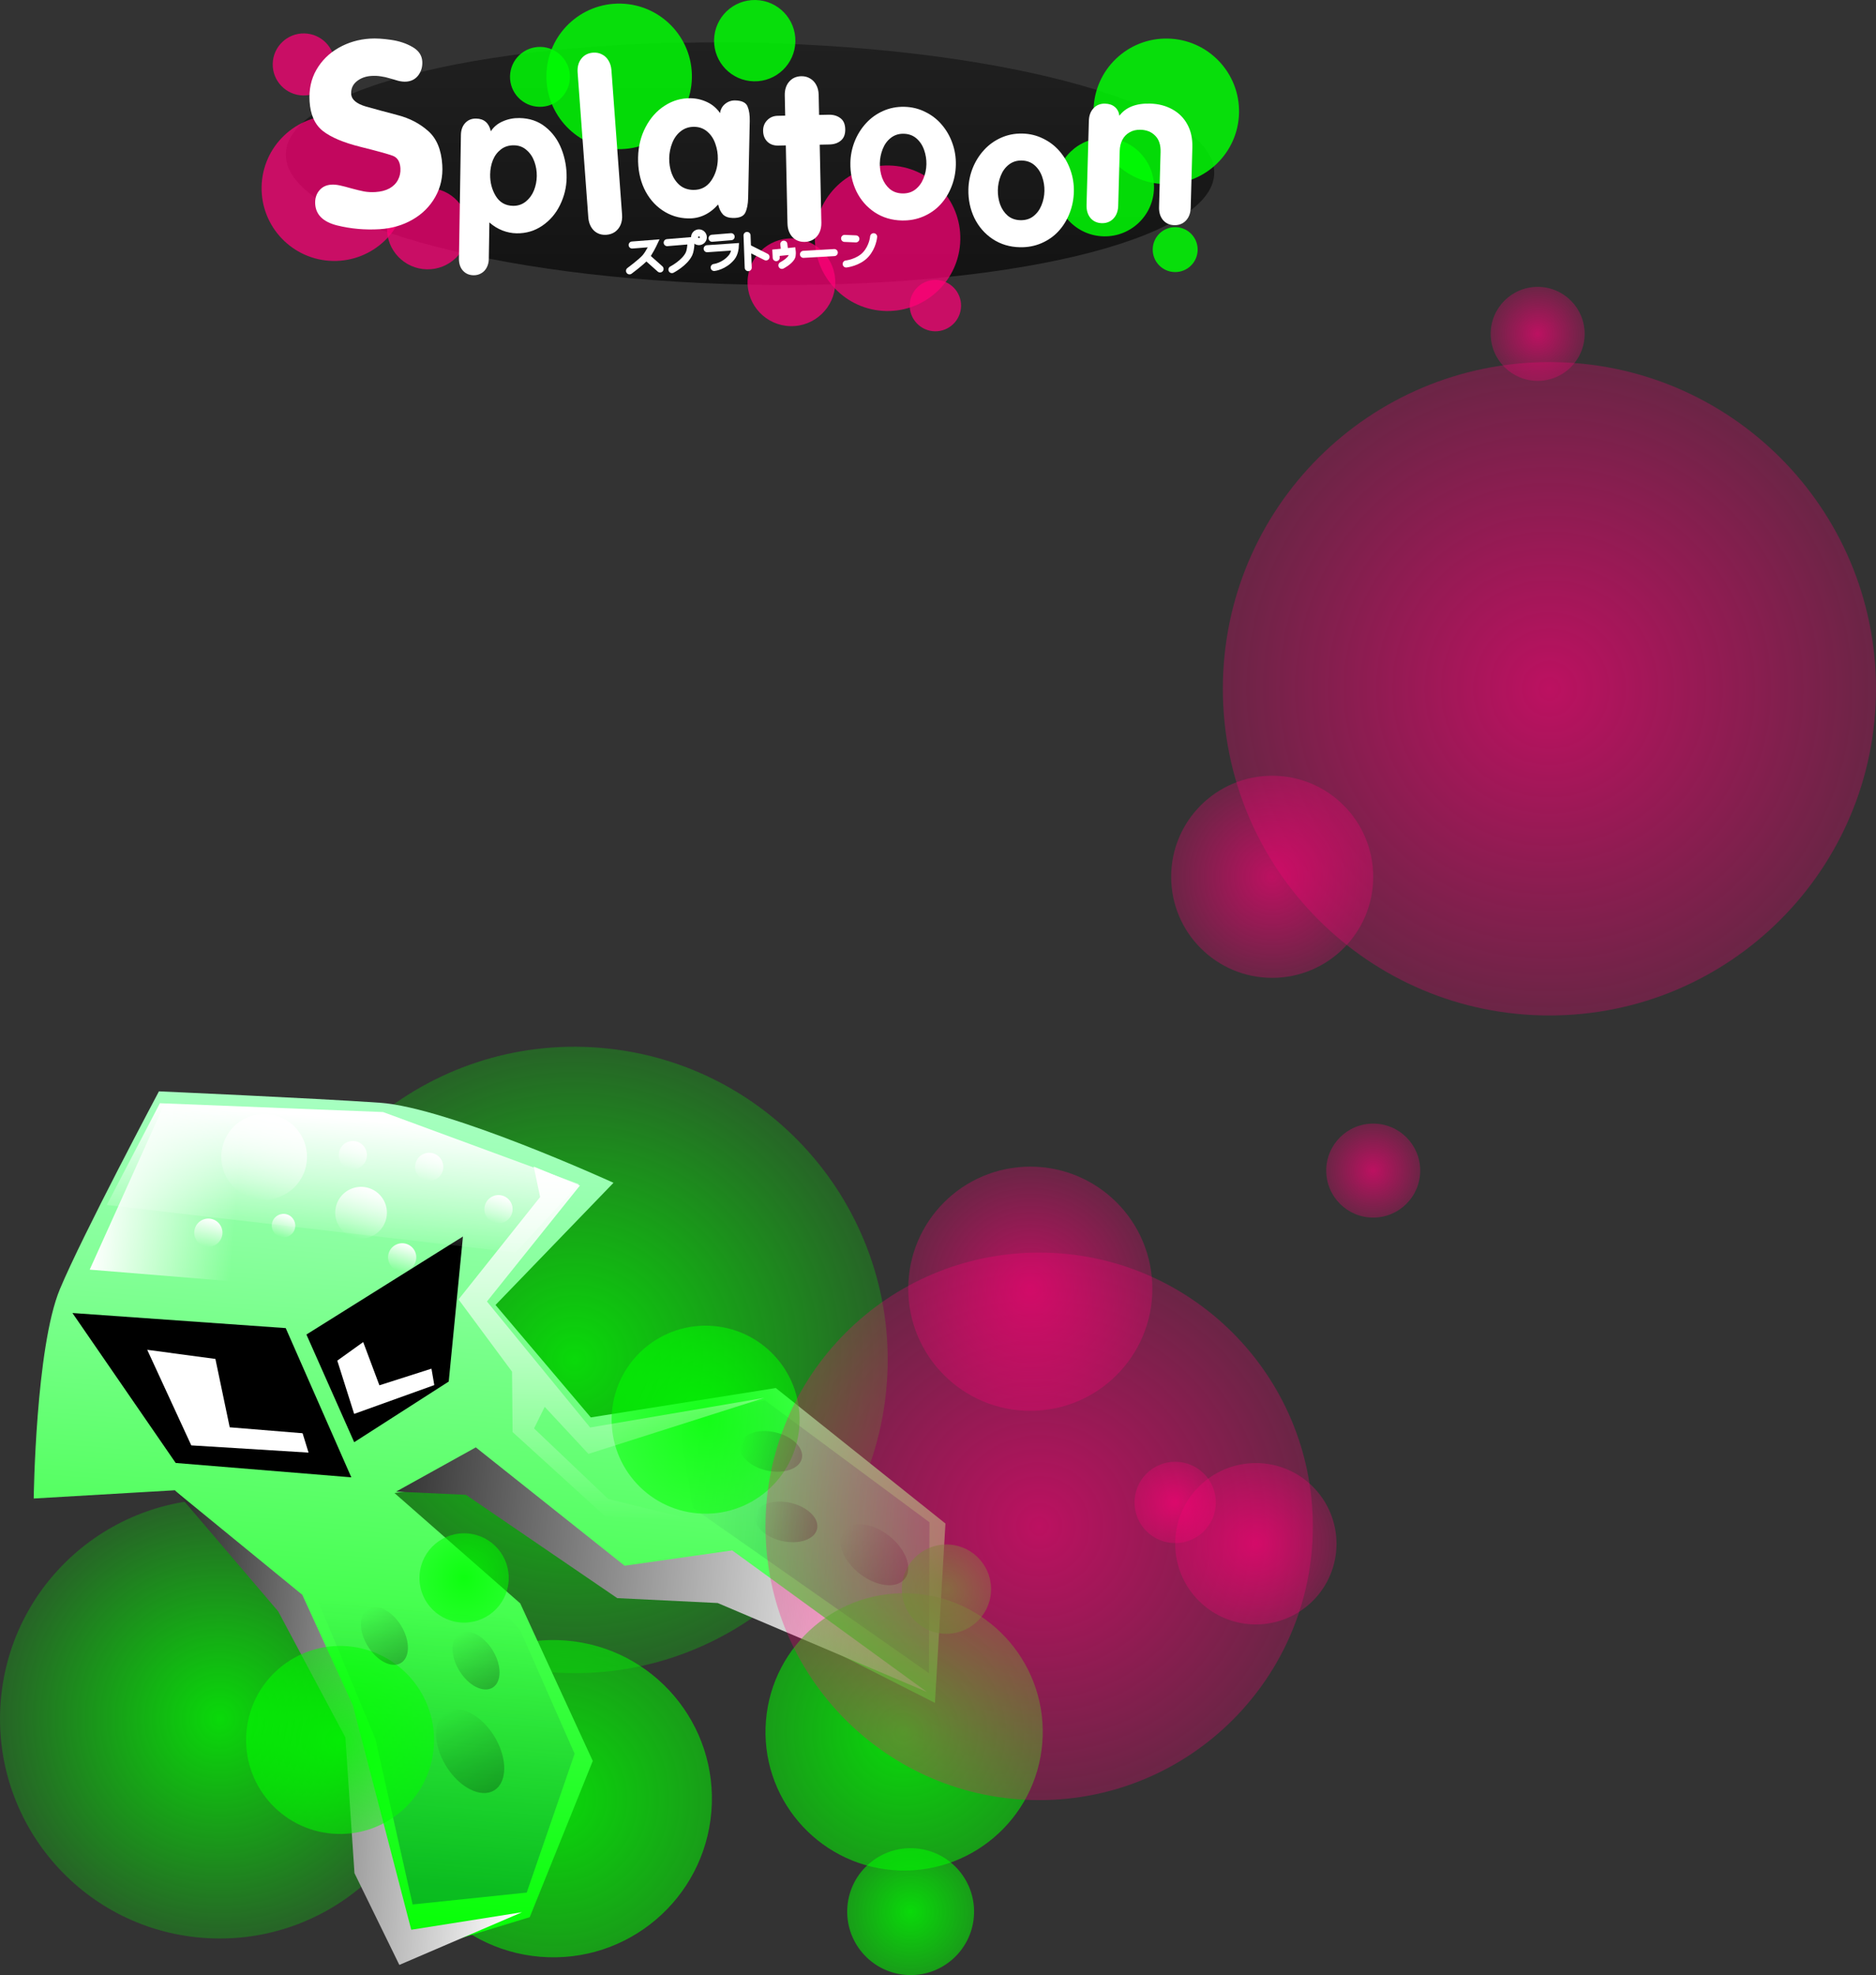 <svg version="1.1" xmlns="http://www.w3.org/2000/svg" xmlns:xlink="http://www.w3.org/1999/xlink" width="399.237" height="420.177" viewBox="0,0,399.237,420.177"><rect x="0" y="0" width="399.237" height="420.177" fill="#333333" stroke="none"/><defs><radialGradient cx="77.047" cy="298.785" r="66.629" gradientUnits="userSpaceOnUse" id="color-1"><stop offset="0" stop-color="#00ff00" stop-opacity="0.816"/><stop offset="1" stop-color="#00ff00" stop-opacity="0.238"/></radialGradient><radialGradient cx="1.515" cy="375.118" r="46.749" gradientUnits="userSpaceOnUse" id="color-2"><stop offset="0" stop-color="#00ff00" stop-opacity="0.816"/><stop offset="1" stop-color="#00ff00" stop-opacity="0.238"/></radialGradient><radialGradient cx="72.515" cy="392.118" r="33.75" gradientUnits="userSpaceOnUse" id="color-3"><stop offset="0" stop-color="#00ff00" stop-opacity="0.816"/><stop offset="1" stop-color="#00ff00" stop-opacity="0.518"/></radialGradient><linearGradient x1="61.471" y1="246.681" x2="46.782" y2="426.254" gradientUnits="userSpaceOnUse" id="color-4"><stop offset="0" stop-color="#a6ffc0"/><stop offset="1" stop-color="#02ff00"/></linearGradient><linearGradient x1="97.18" y1="333.304" x2="154.69" y2="338.008" gradientUnits="userSpaceOnUse" id="color-5"><stop offset="0" stop-color="#001f45" stop-opacity="0"/><stop offset="1" stop-color="#001f45" stop-opacity="0.298"/></linearGradient><linearGradient x1="32.047" y1="342.023" x2="145.465" y2="351.301" gradientUnits="userSpaceOnUse" id="color-6"><stop offset="0" stop-color="#292929"/><stop offset="1" stop-color="#ffffff"/></linearGradient><radialGradient cx="284.5" cy="156" r="69.5" gradientUnits="userSpaceOnUse" id="color-7"><stop offset="0" stop-color="#ff0077" stop-opacity="0.671"/><stop offset="1" stop-color="#ff0077" stop-opacity="0.275"/></radialGradient><radialGradient cx="225.5" cy="196" r="21.5" gradientUnits="userSpaceOnUse" id="color-8"><stop offset="0" stop-color="#ff0077" stop-opacity="0.671"/><stop offset="1" stop-color="#ff0077" stop-opacity="0.275"/></radialGradient><radialGradient cx="247" cy="258.5" r="10" gradientUnits="userSpaceOnUse" id="color-9"><stop offset="0" stop-color="#ff0077" stop-opacity="0.671"/><stop offset="1" stop-color="#ff0077" stop-opacity="0.275"/></radialGradient><radialGradient cx="282" cy="80.5" r="10" gradientUnits="userSpaceOnUse" id="color-10"><stop offset="0" stop-color="#ff0077" stop-opacity="0.671"/><stop offset="1" stop-color="#ff0077" stop-opacity="0.275"/></radialGradient><linearGradient x1="-10.459" y1="358.761" x2="68.777" y2="365.243" gradientUnits="userSpaceOnUse" id="color-11"><stop offset="0" stop-color="#292929"/><stop offset="1" stop-color="#ffffff"/></linearGradient><linearGradient x1="30.399" y1="247.574" x2="28.157" y2="274.982" gradientUnits="userSpaceOnUse" id="color-12"><stop offset="0" stop-color="#ffffff"/><stop offset="1" stop-color="#ffffff" stop-opacity="0"/></linearGradient><linearGradient x1="-24.66" y1="261.381" x2="5.24" y2="263.827" gradientUnits="userSpaceOnUse" id="color-13"><stop offset="0" stop-color="#ffffff"/><stop offset="1" stop-color="#ffffff" stop-opacity="0"/></linearGradient><linearGradient x1="60.704" y1="352.394" x2="55.894" y2="411.197" gradientUnits="userSpaceOnUse" id="color-14"><stop offset="0" stop-color="#001f45" stop-opacity="0"/><stop offset="1" stop-color="#001f45" stop-opacity="0.298"/></linearGradient><radialGradient cx="147.172" cy="377.907" r="29.5" gradientUnits="userSpaceOnUse" id="color-15"><stop offset="0" stop-color="#00ff00" stop-opacity="0.816"/><stop offset="1" stop-color="#00ff00" stop-opacity="0.518"/></radialGradient><radialGradient cx="53.53" cy="345.164" r="9.5" gradientUnits="userSpaceOnUse" id="color-16"><stop offset="0" stop-color="#00ff00" stop-opacity="0.816"/><stop offset="1" stop-color="#00ff00" stop-opacity="0.518"/></radialGradient><radialGradient cx="156.178" cy="347.54" r="9.5" gradientUnits="userSpaceOnUse" id="color-17"><stop offset="0" stop-color="#00ff00" stop-opacity="0.816"/><stop offset="1" stop-color="#00ff00" stop-opacity="0.518"/></radialGradient><radialGradient cx="148.559" cy="416.148" r="13.5" gradientUnits="userSpaceOnUse" id="color-18"><stop offset="0" stop-color="#00ff00" stop-opacity="0.816"/><stop offset="1" stop-color="#00ff00" stop-opacity="0.518"/></radialGradient><radialGradient cx="27.132" cy="379.626" r="20" gradientUnits="userSpaceOnUse" id="color-19"><stop offset="0" stop-color="#00ff00" stop-opacity="0.816"/><stop offset="1" stop-color="#00ff00" stop-opacity="0.518"/></radialGradient><radialGradient cx="104.926" cy="311.493" r="20" gradientUnits="userSpaceOnUse" id="color-20"><stop offset="0" stop-color="#00ff00" stop-opacity="0.816"/><stop offset="1" stop-color="#00ff00" stop-opacity="0.518"/></radialGradient><linearGradient x1="33.311" y1="262.231" x2="29.889" y2="272.686" gradientUnits="userSpaceOnUse" id="color-21"><stop offset="0" stop-color="#ffffff"/><stop offset="1" stop-color="#ffffff" stop-opacity="0"/></linearGradient><linearGradient x1="13.813" y1="246.911" x2="8.137" y2="264.255" gradientUnits="userSpaceOnUse" id="color-22"><stop offset="0" stop-color="#ffffff"/><stop offset="1" stop-color="#ffffff" stop-opacity="0"/></linearGradient><linearGradient x1="47.034" y1="254.856" x2="45.167" y2="260.561" gradientUnits="userSpaceOnUse" id="color-23"><stop offset="0" stop-color="#ffffff"/><stop offset="1" stop-color="#ffffff" stop-opacity="0"/></linearGradient><linearGradient x1="15.878" y1="267.831" x2="14.322" y2="272.586" gradientUnits="userSpaceOnUse" id="color-24"><stop offset="0" stop-color="#ffffff"/><stop offset="1" stop-color="#ffffff" stop-opacity="0"/></linearGradient><linearGradient x1="61.784" y1="263.856" x2="59.917" y2="269.561" gradientUnits="userSpaceOnUse" id="color-25"><stop offset="0" stop-color="#ffffff"/><stop offset="1" stop-color="#ffffff" stop-opacity="0"/></linearGradient><linearGradient x1="30.784" y1="252.356" x2="28.917" y2="258.061" gradientUnits="userSpaceOnUse" id="color-26"><stop offset="0" stop-color="#ffffff"/><stop offset="1" stop-color="#ffffff" stop-opacity="0"/></linearGradient><linearGradient x1="41.284" y1="274.106" x2="39.417" y2="279.811" gradientUnits="userSpaceOnUse" id="color-27"><stop offset="0" stop-color="#ffffff"/><stop offset="1" stop-color="#ffffff" stop-opacity="0"/></linearGradient><linearGradient x1="0.034" y1="268.856" x2="-1.833" y2="274.561" gradientUnits="userSpaceOnUse" id="color-28"><stop offset="0" stop-color="#ffffff"/><stop offset="1" stop-color="#ffffff" stop-opacity="0"/></linearGradient><linearGradient x1="84.012" y1="257.658" x2="84.012" y2="332.913" gradientUnits="userSpaceOnUse" id="color-29"><stop offset="0" stop-color="#ffffff"/><stop offset="1" stop-color="#ffffff" stop-opacity="0"/></linearGradient><linearGradient x1="112.238" y1="316.742" x2="125.403" y2="319.731" gradientUnits="userSpaceOnUse" id="color-30"><stop offset="0" stop-color="#000000" stop-opacity="0"/><stop offset="1" stop-color="#000000" stop-opacity="0.242"/></linearGradient><linearGradient x1="115.488" y1="331.742" x2="128.653" y2="334.731" gradientUnits="userSpaceOnUse" id="color-31"><stop offset="0" stop-color="#000000" stop-opacity="0"/><stop offset="1" stop-color="#000000" stop-opacity="0.242"/></linearGradient><linearGradient x1="134.318" y1="335.098" x2="147.323" y2="345.327" gradientUnits="userSpaceOnUse" id="color-32"><stop offset="0" stop-color="#000000" stop-opacity="0"/><stop offset="1" stop-color="#000000" stop-opacity="0.242"/></linearGradient><linearGradient x1="33.04" y1="351.734" x2="40.101" y2="363.24" gradientUnits="userSpaceOnUse" id="color-33"><stop offset="0" stop-color="#000000" stop-opacity="0"/><stop offset="1" stop-color="#000000" stop-opacity="0.242"/></linearGradient><linearGradient x1="52.54" y1="356.984" x2="59.601" y2="368.49" gradientUnits="userSpaceOnUse" id="color-34"><stop offset="0" stop-color="#000000" stop-opacity="0"/><stop offset="1" stop-color="#000000" stop-opacity="0.242"/></linearGradient><linearGradient x1="49.702" y1="373.663" x2="59.939" y2="390.344" gradientUnits="userSpaceOnUse" id="color-35"><stop offset="0" stop-color="#000000" stop-opacity="0"/><stop offset="1" stop-color="#000000" stop-opacity="0.242"/></linearGradient><linearGradient x1="114.378" y1="18.485" x2="114.378" y2="70.095" gradientUnits="userSpaceOnUse" id="color-36"><stop offset="0" stop-color="#000000" stop-opacity="0.373"/><stop offset="1" stop-color="#000000" stop-opacity="0.631"/></linearGradient><radialGradient cx="175.911" cy="334.185" r="58.241" gradientUnits="userSpaceOnUse" id="color-37"><stop offset="0" stop-color="#ff0077" stop-opacity="0.671"/><stop offset="1" stop-color="#ff0077" stop-opacity="0.275"/></radialGradient><radialGradient cx="174.024" cy="283.634" r="25.976" gradientUnits="userSpaceOnUse" id="color-38"><stop offset="0" stop-color="#ff0077" stop-opacity="0.671"/><stop offset="1" stop-color="#ff0077" stop-opacity="0.275"/></radialGradient><radialGradient cx="204.857" cy="329.096" r="8.652" gradientUnits="userSpaceOnUse" id="color-39"><stop offset="0" stop-color="#ff0077" stop-opacity="0.671"/><stop offset="1" stop-color="#ff0077" stop-opacity="0.275"/></radialGradient><radialGradient cx="222.023" cy="337.885" r="17.166" gradientUnits="userSpaceOnUse" id="color-40"><stop offset="0" stop-color="#ff0077" stop-opacity="0.671"/><stop offset="1" stop-color="#ff0077" stop-opacity="0.275"/></radialGradient></defs><g transform="translate(45.237,-9.472)"><g data-paper-data="{&quot;isPaintingLayer&quot;:true}" fill-rule="nonzero" stroke-linejoin="miter" stroke-miterlimit="10" stroke-dasharray="" stroke-dashoffset="0" style="mix-blend-mode: normal"><path d="M82.48,232.378c36.675,3 63.975,35.163 60.975,71.839c-3,36.675 -35.163,63.975 -71.839,60.975c-36.675,-3 -63.975,-35.163 -60.975,-71.839c3,-36.675 35.163,-63.975 71.839,-60.975z" fill="url(#color-1)" stroke="none" stroke-width="0" stroke-linecap="butt"/><path d="M5.326,328.524c25.733,2.105 44.887,24.672 42.782,50.405c-2.105,25.733 -24.672,44.887 -50.405,42.782c-25.733,-2.105 -44.887,-24.672 -42.782,-50.405c2.105,-25.733 24.672,-44.887 50.405,-42.782z" fill="url(#color-2)" stroke="none" stroke-width="0" stroke-linecap="butt"/><path d="M75.266,358.48c18.578,1.52 32.406,17.812 30.886,36.389c-1.52,18.578 -17.812,32.406 -36.389,30.886c-18.578,-1.52 -32.406,-17.812 -30.886,-36.389c1.52,-18.578 17.812,-32.406 36.389,-30.886z" fill="url(#color-3)" stroke="none" stroke-width="0" stroke-linecap="butt"/><path d="M-38.064,328.261c0,0 0.405,-32.152 5.574,-44.543c4.785,-11.471 21.076,-42.073 21.076,-42.073c0,0 32.325,1.416 46.994,2.419c14.669,1.003 49.743,17.033 49.743,17.033l-25.108,25.992l20.279,23.922l39.372,-6.254l36.102,28.826l-2.24,38.162l-45.81,-23.269l-19.878,0.875l-34.73,-24.195l-14.595,1.943l26.762,23.473l15.433,33.523l-13.412,33.23l-27.494,8.376l-8.897,-22.039l-0.944,-24.357l-16.122,-29.798l-22.052,-22.999z" fill="url(#color-4)" stroke="none" stroke-width="0" stroke-linecap="butt"/><path d="M102.152,330.199l-3.126,-19.455l18.538,-3.365l35.002,25.94l-0.117,32.097z" fill="url(#color-5)" stroke="none" stroke-width="0" stroke-linecap="butt"/><path d="M86.121,349.456l-32.207,-21.98l-14.852,-0.683l16.96,-9.409l31.666,25.176l22.897,-3.258l41.425,30.102l-44.513,-18.907z" fill="url(#color-6)" stroke="none" stroke-width="0" stroke-linecap="butt"/><g data-paper-data="{&quot;index&quot;:null}" stroke="none" stroke-width="0" stroke-linecap="butt"><path d="M284.5,86.5c38.384,0 69.5,31.116 69.5,69.5c0,38.384 -31.116,69.5 -69.5,69.5c-38.384,0 -69.5,-31.116 -69.5,-69.5c0,-38.384 31.116,-69.5 69.5,-69.5z" fill="url(#color-7)"/><path d="M225.5,174.5c11.874,0 21.5,9.626 21.5,21.5c0,11.874 -9.626,21.5 -21.5,21.5c-11.874,0 -21.5,-9.626 -21.5,-21.5c0,-11.874 9.626,-21.5 21.5,-21.5z" fill="url(#color-8)"/><path d="M247,248.5c5.523,0 10,4.477 10,10c0,5.523 -4.477,10 -10,10c-5.523,0 -10,-4.477 -10,-10c0,-5.523 4.477,-10 10,-10z" fill="url(#color-9)"/><path d="M282,70.5c5.523,0 10,4.477 10,10c0,5.523 -4.477,10 -10,10c-5.523,0 -10,-4.477 -10,-10c0,-5.523 4.477,-10 10,-10z" fill="url(#color-10)"/></g><path d="" fill="none" stroke="#000000" stroke-width="0.5" stroke-linecap="round"/><path d="M-7.847,320.699l-21.973,-31.898l45.389,3.211l13.958,31.744z" fill="#000000" stroke="none" stroke-width="0" stroke-linecap="butt"/><path d="M30.14,316.281l-10.166,-22.905l33.311,-20.854l-3.026,30.856z" fill="#000000" stroke="none" stroke-width="0" stroke-linecap="butt"/><path d="M-4.531,316.957l-9.374,-20.332l28.781,3.859l5.55,18.012z" fill="#ffffff" stroke="none" stroke-width="0" stroke-linecap="butt"/><path d="M30.131,310.261l-3.588,-11.33l17.586,-12.608l3.058,17.809z" fill="#ffffff" stroke="none" stroke-width="0" stroke-linecap="butt"/><path d="M3.649,313.111l-3.538,-16.893l14.861,-1.244l5.781,19.536z" fill="#000000" stroke="none" stroke-width="0" stroke-linecap="butt"/><path d="M35.504,304.178l-5.238,-13.974l16.213,-7.704l1.532,17.684z" fill="#000000" stroke="none" stroke-width="0" stroke-linecap="butt"/><path d="M28.263,379.088l-14.308,-26.829l-21.792,-25.539l26.922,22.017l10.746,23.455l12.448,47.81l23.578,-3.726l-26.111,11.205l-9.548,-19.523z" fill="url(#color-11)" stroke="none" stroke-width="0" stroke-linecap="butt"/><path d="M-22.515,265.821l11.303,-21.651l47.505,1.879l41.66,15.337l-13.503,14.558z" fill="url(#color-12)" stroke="none" stroke-width="0" stroke-linecap="butt"/><path d="M-26.148,279.57l15.933,-35.319l16.943,1.386l-2.976,36.378z" fill="url(#color-13)" stroke="none" stroke-width="0" stroke-linecap="butt"/><path d="M42.57,414.622l-7.935,-35.26l-13.178,-31.684l32.881,-3.33l11.12,11.908l11.588,26.302l-10.19,29.536z" fill="url(#color-14)" stroke="none" stroke-width="0" stroke-linecap="butt"/><path d="M149.577,348.505c16.238,1.328 28.325,15.569 26.997,31.807c-1.328,16.238 -15.569,28.325 -31.807,26.997c-16.238,-1.328 -28.325,-15.569 -26.997,-31.807c1.328,-16.238 15.569,-28.325 31.807,-26.997z" fill="url(#color-15)" stroke="none" stroke-width="0" stroke-linecap="butt"/><path d="M54.304,335.695c5.229,0.428 9.122,5.014 8.694,10.243c-0.428,5.229 -5.014,9.122 -10.243,8.694c-5.229,-0.428 -9.122,-5.014 -8.694,-10.243c0.428,-5.229 5.014,-9.122 10.243,-8.694z" fill="url(#color-16)" stroke="none" stroke-width="0" stroke-linecap="butt"/><path d="M156.952,338.072c5.229,0.428 9.122,5.014 8.694,10.243c-0.428,5.229 -5.014,9.122 -10.243,8.694c-5.229,-0.428 -9.122,-5.014 -8.694,-10.243c0.428,-5.229 5.014,-9.122 10.243,-8.694z" fill="url(#color-17)" stroke="none" stroke-width="0" stroke-linecap="butt"/><path d="M149.659,402.693c7.431,0.608 12.962,7.125 12.354,14.556c-0.608,7.431 -7.125,12.962 -14.556,12.354c-7.431,-0.608 -12.962,-7.125 -12.354,-14.556c0.608,-7.431 7.125,-12.962 14.556,-12.354z" fill="url(#color-18)" stroke="none" stroke-width="0" stroke-linecap="butt"/><path d="M28.763,359.693c11.009,0.901 19.203,10.555 18.303,21.564c-0.901,11.009 -10.555,19.203 -21.564,18.303c-11.009,-0.901 -19.203,-10.555 -18.303,-21.564c0.901,-11.009 10.555,-19.203 21.564,-18.303z" fill="url(#color-19)" stroke="none" stroke-width="0" stroke-linecap="butt"/><path d="M106.556,291.559c11.009,0.901 19.203,10.555 18.303,21.564c-0.901,11.009 -10.555,19.203 -21.564,18.303c-11.009,-0.901 -19.203,-10.555 -18.303,-21.564c0.901,-11.009 10.555,-19.203 21.564,-18.303z" fill="url(#color-20)" stroke="none" stroke-width="0" stroke-linecap="butt"/><g stroke="#000000" stroke-width="0" stroke-linecap="butt"><path d="M26.373,265.747c0.945,-2.887 4.051,-4.462 6.939,-3.517c2.887,0.945 4.462,4.051 3.517,6.939c-0.945,2.887 -4.051,4.462 -6.939,3.517c-2.887,-0.945 -4.462,-4.051 -3.517,-6.939z" fill="url(#color-21)"/><path d="M2.303,252.745c1.567,-4.789 6.721,-7.401 11.51,-5.834c4.789,1.567 7.401,6.721 5.834,11.51c-1.567,4.789 -6.721,7.401 -11.51,5.834c-4.789,-1.567 -7.401,-6.721 -5.834,-11.51z" fill="url(#color-22)"/><path d="M43.248,256.775c0.516,-1.575 2.211,-2.434 3.786,-1.919c1.575,0.516 2.434,2.211 1.919,3.786c-0.516,1.575 -2.211,2.434 -3.786,1.919c-1.575,-0.516 -2.434,-2.211 -1.919,-3.786z" fill="url(#color-23)"/><path d="M12.723,269.43c0.43,-1.313 1.842,-2.029 3.155,-1.599c1.313,0.43 2.029,1.842 1.599,3.155c-0.43,1.313 -1.842,2.029 -3.155,1.599c-1.313,-0.43 -2.029,-1.842 -1.599,-3.155z" fill="url(#color-24)"/><path d="M57.998,265.775c0.516,-1.575 2.211,-2.434 3.786,-1.919c1.575,0.516 2.434,2.211 1.919,3.786c-0.516,1.575 -2.211,2.434 -3.786,1.919c-1.575,-0.516 -2.434,-2.211 -1.919,-3.786z" fill="url(#color-25)"/><path d="M26.998,254.275c0.516,-1.575 2.211,-2.434 3.786,-1.919c1.575,0.516 2.434,2.211 1.919,3.786c-0.516,1.575 -2.211,2.434 -3.786,1.919c-1.575,-0.516 -2.434,-2.211 -1.919,-3.786z" fill="url(#color-26)"/><path d="M37.498,276.025c0.516,-1.575 2.211,-2.434 3.786,-1.919c1.575,0.516 2.434,2.211 1.919,3.786c-0.516,1.575 -2.211,2.434 -3.786,1.919c-1.575,-0.516 -2.434,-2.211 -1.919,-3.786z" fill="url(#color-27)"/><path d="M-3.752,270.775c0.516,-1.575 2.211,-2.434 3.786,-1.919c1.575,0.516 2.434,2.211 1.919,3.786c-0.516,1.575 -2.211,2.434 -3.786,1.919c-1.575,-0.516 -2.434,-2.211 -1.919,-3.786z" fill="url(#color-28)"/></g><g stroke-width="0" stroke-linecap="butt"><path d="M52.35,285.908l17.359,-21.786l-1.359,-6.464l9.83,4.017l-19.786,24.674l21.956,26.809l37.073,-6.307l-37.433,11.92l-9.306,-10.011l-2.271,4.595l15.783,15.001l18.398,4.556l-18.972,-0.791l-19.772,-17.996l-0.116,-12.841z" fill="url(#color-29)" stroke="none"/><path d="M112.238,316.742c0.509,-2.24 3.868,-3.387 7.503,-2.562c3.635,0.825 6.17,3.311 5.661,5.551c-0.509,2.24 -3.868,3.387 -7.503,2.562c-3.635,-0.825 -6.17,-3.311 -5.661,-5.551z" fill="url(#color-30)" stroke="#000000"/><path d="M115.488,331.742c0.509,-2.24 3.868,-3.387 7.503,-2.562c3.635,0.825 6.17,3.311 5.661,5.551c-0.509,2.24 -3.868,3.387 -7.503,2.562c-3.635,-0.825 -6.17,-3.311 -5.661,-5.551z" fill="url(#color-31)" stroke="#000000"/><path d="M134.318,335.098c1.741,-2.213 6.063,-1.717 9.654,1.108c3.591,2.825 5.092,6.909 3.351,9.122c-1.741,2.213 -6.063,1.717 -9.654,-1.108c-3.591,-2.825 -5.092,-6.909 -3.351,-9.122z" fill="url(#color-32)" stroke="#000000"/><path d="M33.04,351.734c1.958,-1.202 5.126,0.4 7.076,3.578c1.95,3.177 1.943,6.727 -0.015,7.929c-1.958,1.202 -5.126,-0.4 -7.076,-3.578c-1.95,-3.177 -1.943,-6.727 0.015,-7.929z" fill="url(#color-33)" stroke="#000000"/><path d="M52.54,356.984c1.958,-1.202 5.126,0.4 7.076,3.578c1.95,3.177 1.943,6.727 -0.015,7.929c-1.958,1.202 -5.126,-0.4 -7.076,-3.578c-1.95,-3.177 -1.943,-6.727 0.015,-7.929z" fill="url(#color-34)" stroke="#000000"/><path d="M49.702,373.663c2.838,-1.742 7.431,0.58 10.258,5.186c2.827,4.606 2.817,9.752 -0.021,11.494c-2.838,1.742 -7.431,-0.58 -10.258,-5.186c-2.827,-4.606 -2.817,-9.752 0.021,-11.494z" fill="url(#color-35)" stroke="#000000"/></g><path d="M213.166,46.349c-0.296,14.205 -44.765,24.799 -99.324,23.662c-54.559,-1.137 -98.548,-13.575 -98.252,-27.78c0.296,-14.205 44.765,-24.799 99.324,-23.662c54.559,1.137 98.548,13.575 98.252,27.78z" fill="url(#color-36)" stroke="none" stroke-width="0" stroke-linecap="butt"/><path d="M86.205,41.198c-8.548,-0.178 -15.334,-7.252 -15.156,-15.801c0.178,-8.548 7.252,-15.334 15.801,-15.156c8.548,0.178 15.334,7.252 15.156,15.801c-0.178,8.548 -7.252,15.334 -15.801,15.156z" fill-opacity="0.847" fill="#00fc04" stroke="none" stroke-width="0" stroke-linecap="butt"/><path d="M143.328,75.636c-8.548,-0.178 -15.334,-7.252 -15.156,-15.801c0.178,-8.548 7.252,-15.334 15.801,-15.156c8.548,0.178 15.334,7.252 15.156,15.801c-0.178,8.548 -7.252,15.334 -15.801,15.156z" fill-opacity="0.733" fill="#ff0077" stroke="none" stroke-width="0" stroke-linecap="butt"/><path d="M25.591,64.984c-8.548,-0.178 -15.334,-7.252 -15.156,-15.801c0.178,-8.548 7.252,-15.334 15.801,-15.156c8.548,0.178 15.334,7.252 15.156,15.801c-0.178,8.548 -7.252,15.334 -15.801,15.156z" fill-opacity="0.733" fill="#ff0077" stroke="none" stroke-width="0" stroke-linecap="butt"/><path d="M202.643,48.635c-8.548,-0.178 -15.334,-7.252 -15.156,-15.801c0.178,-8.548 7.252,-15.334 15.801,-15.156c8.548,0.178 15.334,7.252 15.156,15.801c-0.178,8.548 -7.252,15.334 -15.801,15.156z" fill-opacity="0.847" fill="#00fc04" stroke="none" stroke-width="0" stroke-linecap="butt"/><path d="M189.659,59.75c-5.783,-0.121 -10.373,-4.906 -10.252,-10.689c0.121,-5.783 4.906,-10.373 10.689,-10.252c5.783,0.121 10.373,4.906 10.252,10.689c-0.121,5.783 -4.906,10.373 -10.689,10.252z" fill-opacity="0.847" fill="#00fc04" stroke="none" stroke-width="0" stroke-linecap="butt"/><path d="M122.994,78.856c-5.154,-0.107 -9.245,-4.373 -9.138,-9.527c0.107,-5.154 4.373,-9.245 9.527,-9.138c5.154,0.107 9.245,4.373 9.138,9.527c-0.107,5.154 -4.373,9.245 -9.527,9.138z" fill-opacity="0.733" fill="#ff0077" stroke="none" stroke-width="0" stroke-linecap="butt"/><path d="M153.713,79.951c-3.017,-0.063 -5.412,-2.56 -5.349,-5.577c0.063,-3.017 2.56,-5.412 5.577,-5.349c3.017,0.063 5.412,2.56 5.349,5.577c-0.063,3.017 -2.56,5.412 -5.577,5.349z" fill-opacity="0.733" fill="#ff0077" stroke="none" stroke-width="0" stroke-linecap="butt"/><path d="M115.199,26.773c-4.777,-0.1 -8.569,-4.053 -8.469,-8.83c0.1,-4.777 4.053,-8.569 8.83,-8.469c4.777,0.1 8.569,4.053 8.469,8.83c-0.1,4.777 -4.053,8.569 -8.83,8.469z" fill-opacity="0.847" fill="#00fc04" stroke="none" stroke-width="0" stroke-linecap="butt"/><path d="M69.541,32.197c-3.52,-0.073 -6.314,-2.986 -6.241,-6.506c0.073,-3.52 2.986,-6.314 6.506,-6.241c3.52,0.073 6.314,2.986 6.241,6.506c-0.073,3.52 -2.986,6.314 -6.506,6.241z" fill-opacity="0.847" fill="#00fc04" stroke="none" stroke-width="0" stroke-linecap="butt"/><path d="M45.593,66.767c-4.777,-0.1 -8.569,-4.053 -8.469,-8.83c0.1,-4.777 4.053,-8.569 8.83,-8.469c4.777,0.1 8.569,4.053 8.469,8.83c-0.1,4.777 -4.053,8.569 -8.83,8.469z" fill-opacity="0.733" fill="#ff0077" stroke="none" stroke-width="0" stroke-linecap="butt"/><path d="M19.265,29.783c-3.646,-0.076 -6.539,-3.093 -6.463,-6.739c0.076,-3.646 3.093,-6.539 6.739,-6.463c3.646,0.076 6.539,3.093 6.463,6.739c-0.076,3.646 -3.093,6.539 -6.739,6.463z" fill-opacity="0.733" fill="#ff0077" stroke="none" stroke-width="0" stroke-linecap="butt"/><path d="M204.758,67.352c-2.64,-0.055 -4.735,-2.24 -4.68,-4.88c0.055,-2.64 2.24,-4.735 4.88,-4.68c2.64,0.055 4.735,2.24 4.68,4.88c-0.055,2.64 -2.24,4.735 -4.88,4.68z" fill-opacity="0.847" fill="#00fc04" stroke="none" stroke-width="0" stroke-linecap="butt"/><g fill="#ffffff" stroke="none" stroke-width="0.409" stroke-linecap="butt"><path d="M33.513,17.688c1.254,-0.078 2.742,0.009 4.466,0.262c1.742,0.251 3.265,0.759 4.572,1.523c1.305,0.746 1.997,1.764 2.078,3.053c0.07,1.128 -0.21,2.117 -0.841,2.965c-0.632,0.83 -1.494,1.279 -2.586,1.347c-0.501,0.031 -1.053,-0.024 -1.655,-0.167c-0.585,-0.161 -1.199,-0.339 -1.84,-0.533c-0.623,-0.195 -1.252,-0.336 -1.887,-0.422c-0.618,-0.105 -1.294,-0.135 -2.028,-0.09c-1.236,0.077 -2.281,0.465 -3.137,1.166c-0.838,0.699 -1.222,1.595 -1.154,2.688c0.073,1.182 1.127,2.07 3.159,2.662c2.049,0.574 4.317,1.188 6.803,1.843c2.504,0.653 4.65,1.779 6.44,3.375c1.788,1.579 2.783,3.98 2.983,7.204c0.156,2.507 -0.341,4.777 -1.492,6.808c-1.15,2.031 -2.767,3.642 -4.851,4.832c-2.084,1.19 -4.397,1.864 -6.94,2.023c-3.134,0.195 -6.181,-0.074 -9.139,-0.807c-2.941,-0.752 -4.483,-2.265 -4.624,-4.54c-0.069,-1.11 0.205,-2.053 0.822,-2.829c0.634,-0.795 1.506,-1.226 2.616,-1.295c0.537,-0.033 1.134,0.019 1.79,0.158c0.656,0.139 1.496,0.356 2.522,0.652c1.024,0.278 1.918,0.492 2.683,0.642c0.763,0.132 1.557,0.173 2.381,0.122c1.182,-0.073 2.182,-0.333 2.999,-0.78c0.816,-0.464 1.417,-1.068 1.802,-1.811c0.403,-0.744 0.576,-1.573 0.52,-2.486c-0.087,-1.397 -0.636,-2.28 -1.648,-2.648c-0.994,-0.37 -3.281,-1.001 -6.86,-1.893c-3.579,-0.892 -6.238,-2.013 -7.976,-3.361c-1.72,-1.349 -2.669,-3.457 -2.847,-6.323c-0.156,-2.507 0.326,-4.74 1.445,-6.697c1.136,-1.976 2.72,-3.54 4.752,-4.691c2.032,-1.151 4.257,-1.802 6.675,-1.952z"/><path d="M114.319,35.235l-0.341,16.364c-0.027,1.287 -0.228,2.323 -0.604,3.109c-0.376,0.786 -1.267,1.164 -2.674,1.134c-0.898,-0.019 -1.589,-0.265 -2.073,-0.739c-0.469,-0.489 -0.813,-1.2 -1.033,-2.132c-1.794,2.029 -3.918,3.017 -6.372,2.966c-2.035,-0.042 -3.879,-0.627 -5.533,-1.755c-1.653,-1.127 -2.939,-2.666 -3.856,-4.617c-0.902,-1.965 -1.328,-4.167 -1.277,-6.606c0.049,-2.349 0.58,-4.494 1.594,-6.434c1.014,-1.955 2.371,-3.476 4.07,-4.564c1.7,-1.102 3.545,-1.633 5.535,-1.591c1.242,0.026 2.419,0.305 3.531,0.837c1.112,0.532 2.016,1.307 2.714,2.325c0.107,-0.806 0.465,-1.457 1.074,-1.954c0.624,-0.511 1.341,-0.758 2.149,-0.741c1.407,0.029 2.281,0.452 2.623,1.267c0.343,0.801 0.501,1.844 0.474,3.131zM97.178,43.096c-0.023,1.122 0.149,2.204 0.516,3.245c0.383,1.026 0.957,1.869 1.721,2.529c0.78,0.645 1.731,0.979 2.854,1.003c1.616,0.034 2.887,-0.606 3.813,-1.919c0.926,-1.328 1.407,-2.875 1.444,-4.641c0.023,-1.107 -0.149,-2.181 -0.517,-3.222c-0.352,-1.055 -0.918,-1.92 -1.697,-2.595c-0.764,-0.675 -1.685,-1.023 -2.763,-1.046c-1.107,-0.023 -2.072,0.286 -2.894,0.928c-0.807,0.627 -1.415,1.46 -1.826,2.499c-0.411,1.039 -0.628,2.113 -0.651,3.22z"/><path d="M79.958,55.684l-2.267,-30.749c-0.087,-1.187 0.167,-2.17 0.763,-2.949c0.611,-0.797 1.454,-1.235 2.526,-1.314c0.699,-0.052 1.329,0.074 1.891,0.375c0.577,0.284 1.042,0.724 1.397,1.319c0.353,0.579 0.559,1.258 0.616,2.039l2.267,30.749c0.058,0.78 -0.045,1.491 -0.309,2.131c-0.265,0.624 -0.661,1.127 -1.188,1.51c-0.529,0.366 -1.134,0.574 -1.817,0.624c-1.073,0.079 -1.97,-0.223 -2.69,-0.905c-0.705,-0.7 -1.102,-1.643 -1.189,-2.83z"/><path d="M185.993,53.113l0.494,-17.942c0.031,-1.111 0.36,-2 0.987,-2.668c0.643,-0.683 1.467,-1.01 2.471,-0.983c0.867,0.024 1.561,0.264 2.082,0.72c0.536,0.456 0.854,1.074 0.954,1.854c1.359,-1.805 3.546,-2.666 6.559,-2.583c1.765,0.049 3.338,0.457 4.718,1.226c1.38,0.754 2.447,1.826 3.201,3.218c0.754,1.376 1.105,3 1.054,4.872l-0.355,12.897c-0.02,0.73 -0.183,1.381 -0.488,1.951c-0.305,0.555 -0.72,0.985 -1.246,1.291c-0.526,0.29 -1.108,0.426 -1.747,0.409c-1.004,-0.028 -1.809,-0.392 -2.414,-1.094c-0.589,-0.717 -0.869,-1.631 -0.838,-2.742l0.323,-11.733c0.041,-1.507 -0.338,-2.659 -1.138,-3.458c-0.785,-0.814 -1.831,-1.238 -3.14,-1.274c-0.883,-0.024 -1.657,0.16 -2.322,0.553c-0.665,0.378 -1.175,0.904 -1.528,1.58c-0.354,0.676 -0.543,1.462 -0.568,2.36l-0.323,11.733c-0.02,0.73 -0.183,1.381 -0.488,1.951c-0.305,0.555 -0.72,0.985 -1.246,1.291c-0.526,0.29 -1.108,0.426 -1.747,0.409c-1.004,-0.028 -1.809,-0.392 -2.414,-1.094c-0.589,-0.717 -0.869,-1.631 -0.838,-2.742z"/><path d="M52.436,64.471l0.418,-26.292c0.017,-1.048 0.317,-1.89 0.902,-2.527c0.599,-0.651 1.372,-0.969 2.32,-0.954c1.694,0.027 2.742,0.927 3.145,2.699c0.604,-0.938 1.455,-1.642 2.554,-2.113c1.099,-0.485 2.273,-0.718 3.522,-0.698c2.168,0.034 4.01,0.66 5.527,1.876c1.531,1.216 2.677,2.792 3.435,4.728c0.759,1.936 1.121,3.981 1.087,6.134c-0.032,2.01 -0.501,3.934 -1.406,5.771c-0.891,1.824 -2.149,3.29 -3.775,4.398c-1.626,1.108 -3.451,1.647 -5.475,1.614c-1.005,-0.016 -2.014,-0.219 -3.027,-0.608c-1.013,-0.404 -1.93,-0.971 -2.751,-1.702l-0.124,7.773c-0.011,0.66 -0.156,1.261 -0.438,1.802c-0.281,0.541 -0.668,0.951 -1.161,1.231c-0.493,0.294 -1.041,0.436 -1.644,0.426c-0.947,-0.015 -1.71,-0.35 -2.289,-1.006c-0.564,-0.641 -0.838,-1.492 -0.821,-2.555zM59.074,46.571c-0.027,1.708 0.372,3.244 1.197,4.607c0.84,1.363 2.064,2.057 3.671,2.083c1.034,0.016 1.936,-0.285 2.707,-0.905c0.771,-0.62 1.351,-1.407 1.739,-2.363c0.389,-0.97 0.592,-1.986 0.609,-3.049c0.017,-1.062 -0.153,-2.092 -0.511,-3.088c-0.357,-0.996 -0.912,-1.817 -1.662,-2.46c-0.736,-0.658 -1.628,-0.995 -2.676,-1.012c-1.077,-0.017 -2,0.27 -2.771,0.861c-0.756,0.577 -1.328,1.336 -1.716,2.277c-0.374,0.942 -0.57,1.958 -0.587,3.049z"/><path d="M122.347,57.005l-0.351,-16.598l-1.613,0.034c-0.945,0.02 -1.709,-0.249 -2.291,-0.808c-0.599,-0.574 -0.909,-1.342 -0.929,-2.304c-0.019,-0.896 0.267,-1.652 0.857,-2.268c0.59,-0.616 1.334,-0.933 2.23,-0.952l1.613,-0.034l-0.091,-4.302c-0.025,-1.19 0.28,-2.158 0.917,-2.905c0.652,-0.764 1.516,-1.157 2.592,-1.18c0.701,-0.015 1.324,0.143 1.869,0.474c0.561,0.314 1.003,0.778 1.326,1.39c0.322,0.596 0.492,1.286 0.508,2.068l0.091,4.302l2.053,-0.043c0.994,-0.021 1.823,0.222 2.485,0.73c0.663,0.491 1.005,1.275 1.028,2.35c0.023,1.076 -0.286,1.881 -0.927,2.416c-0.625,0.535 -1.442,0.813 -2.452,0.834l-2.053,0.043l0.351,16.598c0.017,0.782 -0.123,1.486 -0.42,2.112c-0.297,0.61 -0.719,1.091 -1.266,1.445c-0.547,0.338 -1.163,0.514 -1.847,0.528c-1.076,0.023 -1.955,-0.326 -2.639,-1.045c-0.668,-0.736 -1.014,-1.699 -1.039,-2.888z"/><path d="M147.2,32.193c1.614,0.034 3.107,0.398 4.48,1.092c1.388,0.68 2.565,1.597 3.532,2.75c0.981,1.153 1.726,2.457 2.234,3.912c0.522,1.455 0.766,2.99 0.732,4.603c-0.034,1.628 -0.342,3.172 -0.925,4.633c-0.568,1.447 -1.352,2.712 -2.352,3.796c-0.985,1.07 -2.192,1.916 -3.621,2.537c-1.415,0.608 -2.943,0.895 -4.585,0.86c-2.166,-0.045 -4.094,-0.623 -5.784,-1.735c-1.69,-1.126 -2.99,-2.618 -3.9,-4.478c-0.896,-1.874 -1.321,-3.901 -1.275,-6.08c0.032,-1.557 0.333,-3.059 0.901,-4.506c0.583,-1.461 1.389,-2.754 2.417,-3.879c1.029,-1.126 2.244,-1.999 3.644,-2.622c1.401,-0.622 2.901,-0.917 4.5,-0.883zM147.08,37.926c-1.047,-0.022 -1.96,0.271 -2.737,0.878c-0.763,0.593 -1.339,1.381 -1.727,2.364c-0.389,0.983 -0.594,1.998 -0.616,3.046c-0.022,1.062 0.141,2.085 0.488,3.069c0.362,0.97 0.905,1.768 1.628,2.392c0.738,0.61 1.638,0.926 2.699,0.948c1.076,0.022 1.988,-0.256 2.736,-0.835c0.763,-0.593 1.338,-1.367 1.726,-2.322c0.403,-0.969 0.615,-1.984 0.637,-3.045c0.022,-1.047 -0.141,-2.063 -0.489,-3.048c-0.347,-0.999 -0.89,-1.817 -1.627,-2.455c-0.737,-0.638 -1.644,-0.969 -2.719,-0.991z"/><path d="M172.315,37.885c1.614,0.034 3.107,0.398 4.48,1.092c1.388,0.68 2.565,1.597 3.532,2.75c0.981,1.153 1.726,2.457 2.234,3.912c0.522,1.455 0.766,2.99 0.732,4.603c-0.034,1.628 -0.342,3.172 -0.925,4.633c-0.568,1.447 -1.352,2.712 -2.352,3.796c-0.985,1.07 -2.192,1.916 -3.621,2.537c-1.415,0.608 -2.943,0.895 -4.585,0.86c-2.166,-0.045 -4.094,-0.623 -5.784,-1.735c-1.69,-1.126 -2.99,-2.618 -3.9,-4.478c-0.896,-1.874 -1.321,-3.901 -1.275,-6.08c0.032,-1.557 0.333,-3.059 0.901,-4.506c0.583,-1.461 1.389,-2.754 2.417,-3.879c1.029,-1.126 2.244,-1.999 3.644,-2.622c1.401,-0.622 2.901,-0.917 4.5,-0.883zM172.196,43.618c-1.047,-0.022 -1.96,0.271 -2.737,0.878c-0.763,0.593 -1.339,1.381 -1.727,2.364c-0.389,0.983 -0.594,1.998 -0.616,3.046c-0.022,1.062 0.141,2.085 0.488,3.069c0.362,0.97 0.905,1.768 1.628,2.392c0.738,0.61 1.638,0.926 2.699,0.948c1.076,0.022 1.988,-0.256 2.736,-0.835c0.763,-0.593 1.338,-1.367 1.726,-2.322c0.403,-0.969 0.615,-1.984 0.637,-3.045c0.022,-1.047 -0.141,-2.063 -0.489,-3.048c-0.347,-0.999 -0.89,-1.817 -1.627,-2.455c-0.737,-0.638 -1.644,-0.969 -2.719,-0.991z"/></g><g fill="none" stroke="#ffffff" stroke-width="1.5"><path d="M89.293,61.597l4.602,-0.36c0,0 -0.982,2.085 -1.816,3.031c-0.884,1.002 -3.347,2.824 -3.347,2.824" stroke-linecap="round"/><path d="M92.38,64.148l2.851,2.537" stroke-linecap="round"/><path d="M96.746,61.089l5.088,-0.42c0,0 -0.016,1.884 -0.433,2.789c-0.897,1.946 -3.642,3.367 -3.642,3.367" stroke-linecap="round"/><path d="M102.58,59.927c0.011,-0.514 0.436,-0.921 0.949,-0.911c0.514,0.011 0.921,0.436 0.911,0.949c-0.011,0.514 -0.436,0.921 -0.949,0.911c-0.514,-0.011 -0.921,-0.436 -0.911,-0.949z" stroke-linecap="butt"/><path d="M106.302,60.159l4.056,-0.331" stroke-linecap="round"/><path d="M105.254,62.383l5.986,-0.41c0,0 -0.064,1.378 -0.784,2.248c-1.597,1.929 -3.706,2.154 -3.706,2.154" stroke-linecap="round"/><path d="M113.742,59.557l0.254,6.851" stroke-linecap="round"/><path d="M114.003,62.231l3.778,1.897" stroke-linecap="round"/><path d="M121.568,61.417l0.17,1.392" stroke-linecap="round"/><path d="M119.953,64.283l-0.053,-1.039l3.453,-0.347c0,0 0.112,0.872 -0.143,1.315c-0.548,0.954 -2.049,1.714 -2.049,1.714" stroke-linecap="round"/><path d="M132.309,63.206l-6.557,0.375" stroke-linecap="round"/><path d="M136.904,60.294l-2.401,-0.104" stroke-linecap="round"/><path d="M140.683,59.831c0,0 -0.159,2.114 -1.674,3.781c-1.58,1.738 -4.169,2.019 -4.169,2.019" stroke-linecap="round"/></g><path d="M175.911,275.944c32.165,0 58.241,26.075 58.241,58.241c0,32.165 -26.075,58.241 -58.241,58.241c-32.165,0 -58.241,-26.075 -58.241,-58.241c0,-32.165 26.075,-58.241 58.241,-58.241z" fill="url(#color-37)" stroke="none" stroke-width="0" stroke-linecap="butt"/><path d="M174.024,257.658c14.346,0 25.976,11.63 25.976,25.976c0,14.346 -11.63,25.976 -25.976,25.976c-14.346,0 -25.976,-11.63 -25.976,-25.976c0,-14.346 11.63,-25.976 25.976,-25.976z" fill="url(#color-38)" stroke="none" stroke-width="0" stroke-linecap="butt"/><path d="M204.857,320.445c4.778,0 8.652,3.873 8.652,8.652c0,4.778 -3.873,8.652 -8.652,8.652c-4.778,0 -8.652,-3.873 -8.652,-8.652c0,-4.778 3.873,-8.652 8.652,-8.652z" fill="url(#color-39)" stroke="none" stroke-width="0" stroke-linecap="butt"/><path d="M222.023,320.72c9.48,0 17.166,7.685 17.166,17.166c0,9.48 -7.685,17.166 -17.166,17.166c-9.48,0 -17.166,-7.685 -17.166,-17.166c0,-9.48 7.685,-17.166 17.166,-17.166z" fill="url(#color-40)" stroke="none" stroke-width="0" stroke-linecap="butt"/></g></g></svg>